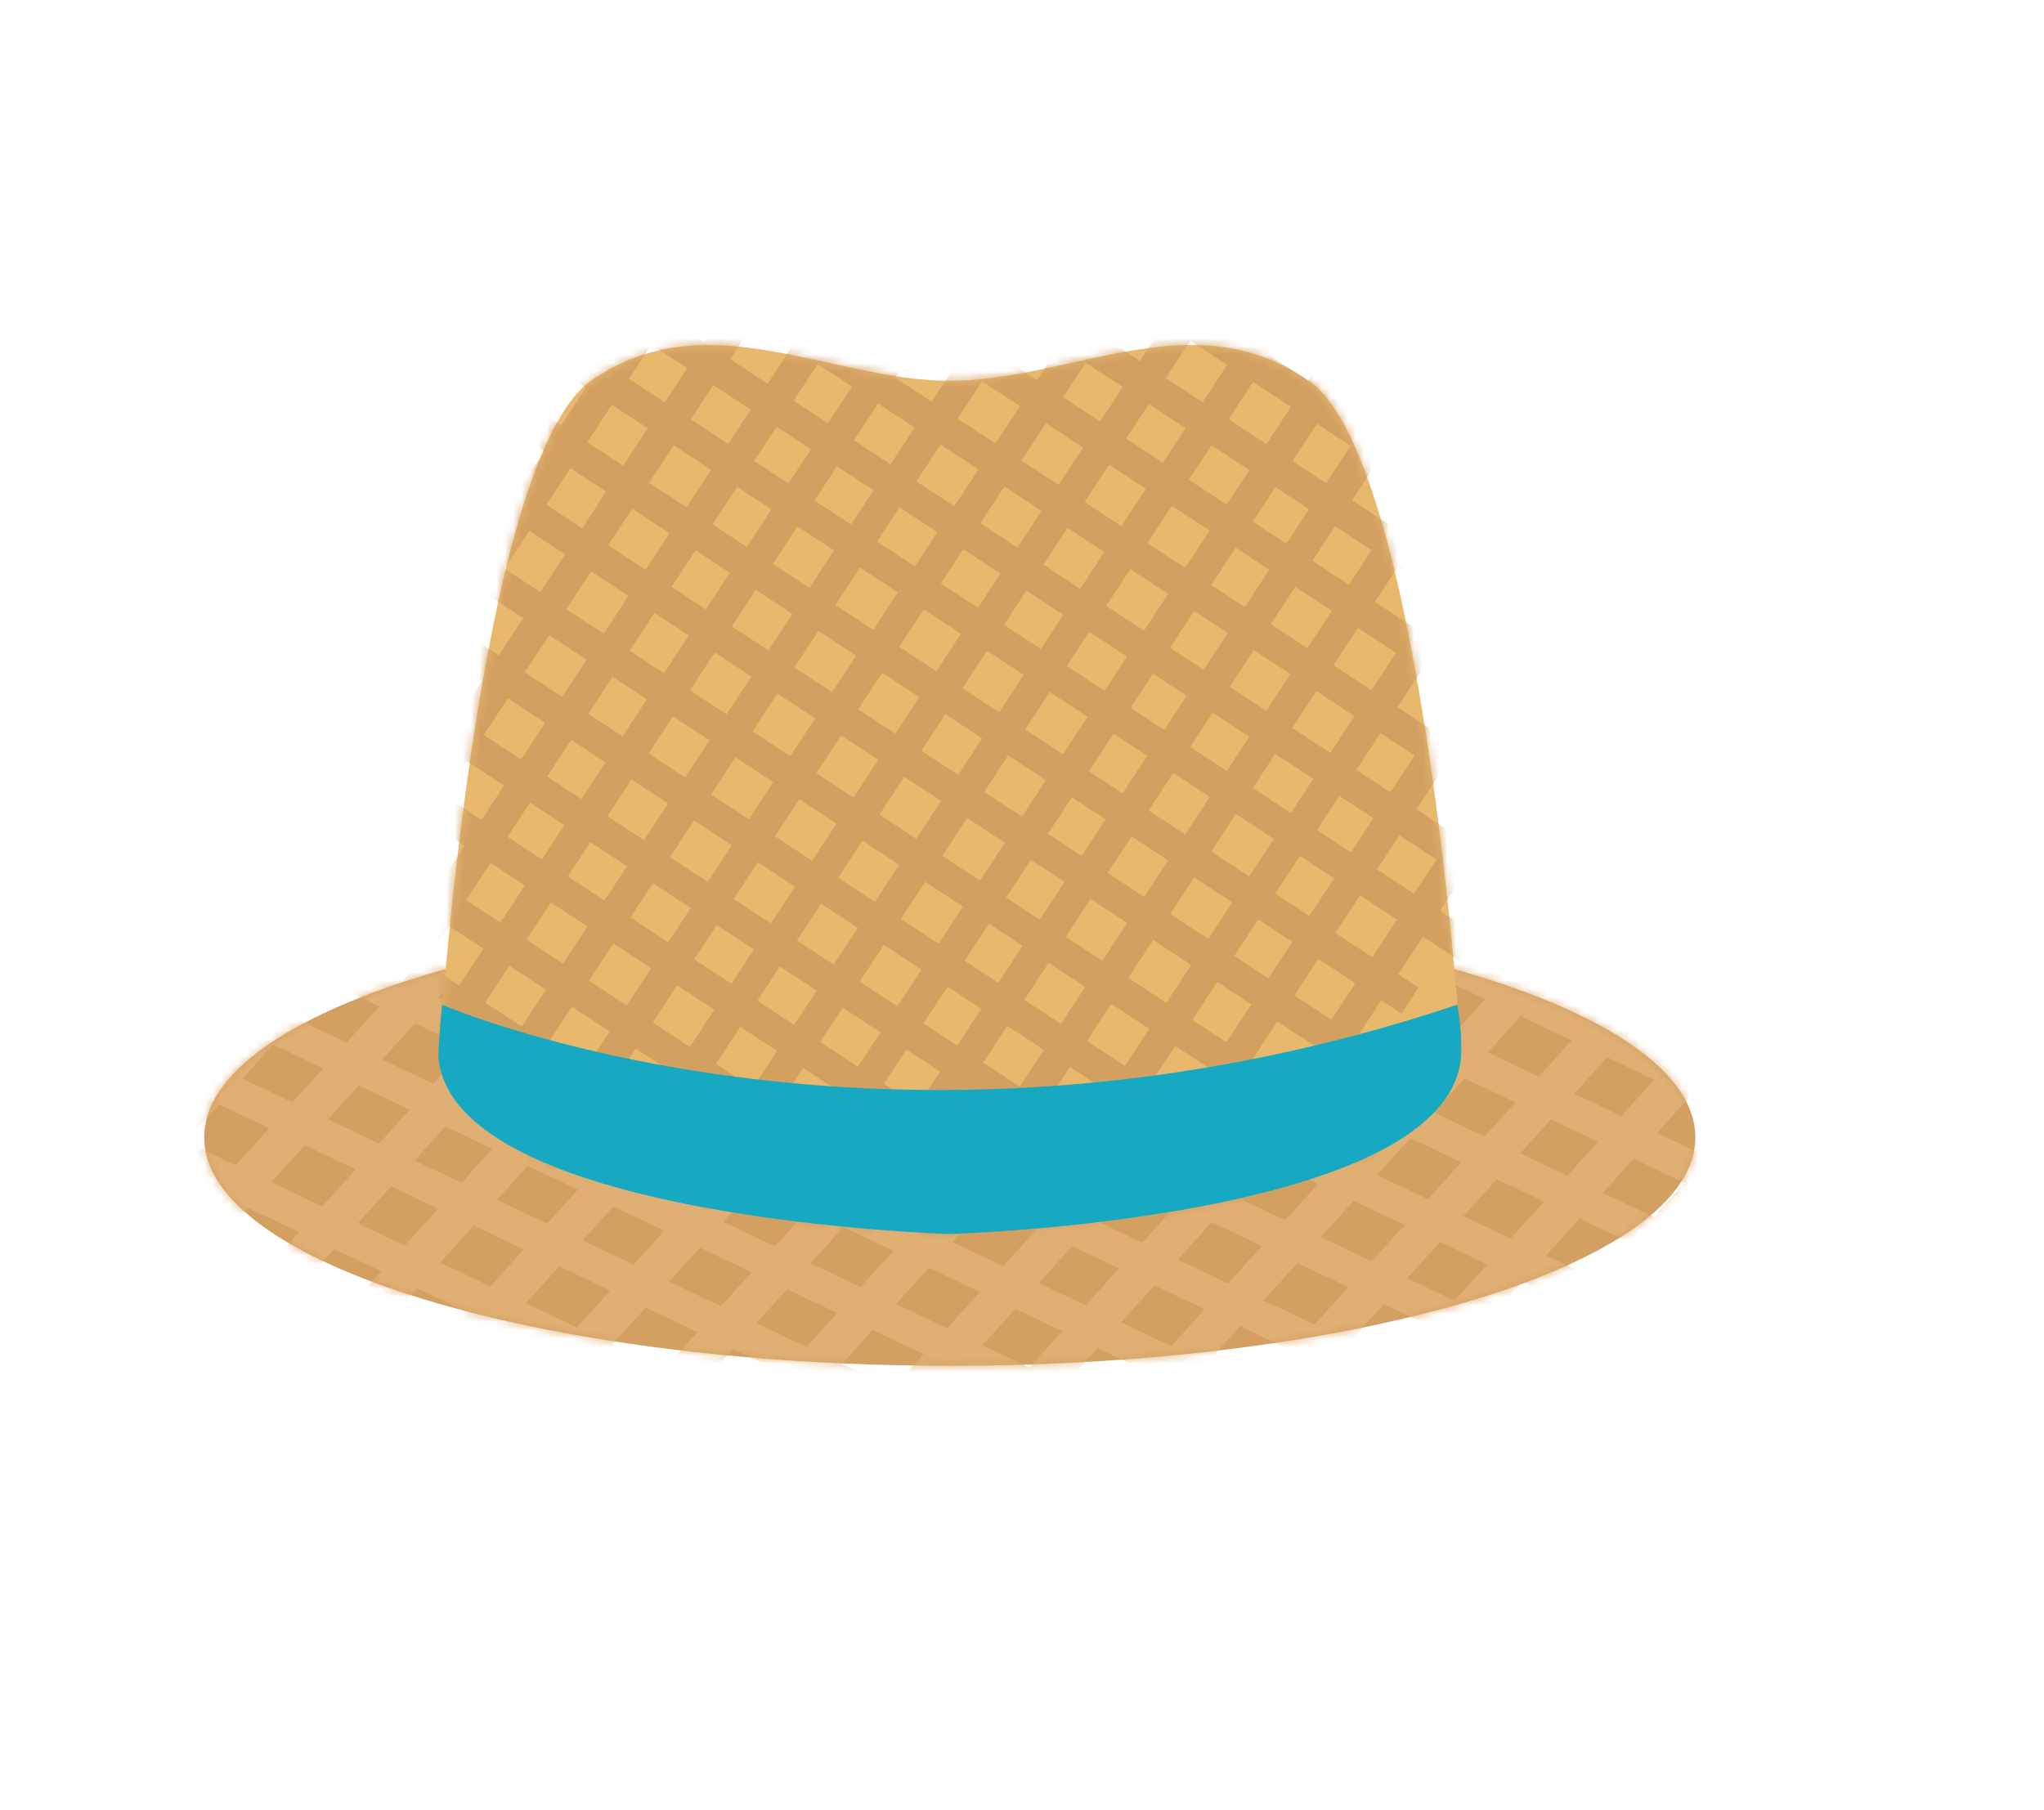 <svg width="245" height="217" viewBox="0 0 245 217" fill="none" xmlns="http://www.w3.org/2000/svg">
<path d="M203.21 136.34C203.21 151.46 163.21 163.72 113.84 163.72C64.47 163.72 24.47 151.46 24.47 136.34C24.47 121.22 64.47 108.96 113.84 108.96C163.21 108.96 203.21 121.22 203.21 136.34Z" fill="#D3A062"/>
<mask id="mask0_55_5775" style="mask-type:luminance" maskUnits="userSpaceOnUse" x="24" y="108" width="180" height="56">
<path d="M203.21 136.34C203.21 151.46 163.21 163.72 113.84 163.72C64.47 163.72 24.47 151.46 24.47 136.34C24.47 121.22 64.47 108.96 113.84 108.96C163.21 108.96 203.21 121.22 203.21 136.34Z" fill="white"/>
</mask>
<g mask="url(#mask0_55_5775)">
<path d="M102.88 47.66L4.26 156.72L0 154.69L98.63 45.63L102.88 47.66Z" fill="#E0AF73"/>
<path d="M112.17 53.62L13.56 162.68L9.29 160.65L107.91 51.59L112.17 53.62Z" fill="#E0AF73"/>
<path d="M120.65 60.64L22.03 169.71L17.77 167.68L116.39 58.62L120.65 60.64Z" fill="#E0AF73"/>
<path d="M137.3 57.87L38.69 166.93L34.42 164.9L133.04 55.84L137.3 57.87Z" fill="#E0AF73"/>
<path d="M146.59 63.82L47.97 172.88L43.72 170.86L142.33 61.8L146.59 63.82Z" fill="#E0AF73"/>
<path d="M155.07 70.85L56.44 179.91L52.19 177.88L150.81 68.82L155.07 70.85Z" fill="#E0AF73"/>
<path d="M171.82 68.86L73.2 177.92L68.94 175.89L167.56 66.83L171.82 68.86Z" fill="#E0AF73"/>
<path d="M181.11 74.81L82.49 183.88L78.23 181.85L176.85 72.79L181.11 74.81Z" fill="#E0AF73"/>
<path d="M189.59 81.84L90.95 190.91L86.7 188.88L185.33 79.82L189.59 81.84Z" fill="#E0AF73"/>
<path d="M206.23 79.06L107.61 188.12L103.34 186.1L201.97 77.04L206.23 79.06Z" fill="#E0AF73"/>
<path d="M215.54 85.02L116.91 194.09L112.64 192.06L211.26 83L215.54 85.02Z" fill="#E0AF73"/>
<path d="M224.01 92.05L125.38 201.11L121.12 199.08L219.75 90.02L224.01 92.05Z" fill="#E0AF73"/>
<path d="M235.76 94.73L137.14 203.8L132.87 201.76L231.5 92.7L235.76 94.73Z" fill="#E0AF73"/>
<path d="M244.23 101.76L145.61 210.83L141.34 208.8L239.98 99.73L244.23 101.76Z" fill="#E0AF73"/>
<path d="M11.13 142.17L161.46 213.72L158.67 216.8L8.33 145.25L11.13 142.17Z" fill="#E0AF73"/>
<path d="M19.32 135.43L169.68 206.97L166.89 210.06L16.53 138.52L19.32 135.43Z" fill="#E0AF73"/>
<path d="M29.02 129.28L179.36 200.82L176.57 203.91L26.23 132.38L29.02 129.28Z" fill="#E0AF73"/>
<path d="M25.18 117.2L175.54 188.74L172.74 191.84L22.39 120.3L25.18 117.2Z" fill="#E0AF73"/>
<path d="M33.4 110.46L183.75 182L180.95 185.09L30.6 113.55L33.4 110.46Z" fill="#E0AF73"/>
<path d="M43.09 104.31L193.43 175.86L190.64 178.95L40.29 107.4L43.09 104.31Z" fill="#E0AF73"/>
<path d="M40.35 92.16L190.68 163.7L187.89 166.8L37.54 95.26L40.35 92.16Z" fill="#E0AF73"/>
<path d="M48.55 85.42L198.89 156.96L196.1 160.05L45.77 88.51L48.55 85.42Z" fill="#E0AF73"/>
<path d="M58.24 79.27L208.59 150.82L205.8 153.91L55.45 82.36L58.24 79.27Z" fill="#E0AF73"/>
<path d="M54.41 67.2L204.76 138.74L201.96 141.83L51.62 70.28L54.41 67.2Z" fill="#E0AF73"/>
<path d="M62.62 60.45L212.97 132L210.17 135.09L59.82 63.54L62.62 60.45Z" fill="#E0AF73"/>
<path d="M72.31 54.3L222.66 125.85L219.86 128.94L69.52 57.39L72.31 54.3Z" fill="#E0AF73"/>
<path d="M76 45.78L226.35 117.32L223.56 120.42L73.2 48.88L76 45.78Z" fill="#E0AF73"/>
<path d="M85.69 39.63L236.04 111.17L233.25 114.26L82.9 42.73L85.69 39.63Z" fill="#E0AF73"/>
</g>
<path d="M156.89 45.65C143.11 36 128.3 45.65 113.89 45.65C99.48 45.65 84.61 36 70.84 45.65C57.07 55.3 52.59 126.58 52.59 126.58C53.96 146.21 113.89 147.93 113.89 147.93C113.89 147.93 173.81 146.21 175.19 126.58C175.14 126.58 170.66 55.29 156.89 45.65Z" fill="#E8B96D"/>
<mask id="mask1_55_5775" style="mask-type:luminance" maskUnits="userSpaceOnUse" x="52" y="41" width="124" height="107">
<path d="M156.89 45.65C143.11 36 128.3 45.65 113.89 45.65C99.48 45.65 84.61 36 70.84 45.65C57.07 55.3 52.59 126.58 52.59 126.58C53.96 146.21 113.89 147.93 113.89 147.93C113.89 147.93 173.81 146.21 175.19 126.58C175.14 126.58 170.66 55.29 156.89 45.65Z" fill="white"/>
</mask>
<g mask="url(#mask1_55_5775)">
<path d="M98.201 3.72L25.854 114.213L28.987 116.265L101.334 5.771L98.201 3.72Z" fill="#D3A062"/>
<path d="M103.418 12.04L31.276 122.032L34.395 124.078L106.537 14.085L103.418 12.04Z" fill="#D3A062"/>
<path d="M109.632 19.126L37.485 129.126L40.604 131.172L112.751 21.171L109.632 19.126Z" fill="#D3A062"/>
<path d="M121.811 16.325L49.663 126.326L52.782 128.372L124.93 18.371L121.811 16.325Z" fill="#D3A062"/>
<path d="M128.6 22.334L56.458 132.326L59.569 134.366L131.711 24.374L128.6 22.334Z" fill="#D3A062"/>
<path d="M134.862 29.476L62.696 139.464L65.815 141.511L137.981 31.522L134.862 29.476Z" fill="#D3A062"/>
<path d="M147.044 27.388L74.897 137.389L78.016 139.435L150.163 29.434L147.044 27.388Z" fill="#D3A062"/>
<path d="M153.859 33.408L81.711 143.409L84.83 145.455L156.978 35.454L153.859 33.408Z" fill="#D3A062"/>
<path d="M160.116 40.559L87.95 150.547L91.069 152.593L163.235 42.605L160.116 40.559Z" fill="#D3A062"/>
<path d="M172.226 37.672L100.079 147.673L103.198 149.719L175.345 39.718L172.226 37.672Z" fill="#D3A062"/>
<path d="M179.013 43.686L106.865 153.687L109.984 155.733L182.132 45.732L179.013 43.686Z" fill="#D3A062"/>
<path d="M185.303 50.86L113.137 160.849L116.255 162.895L188.422 52.907L185.303 50.86Z" fill="#D3A062"/>
<path d="M196.97 55.57L124.82 165.56L121.7 163.51L193.86 53.52L196.97 55.57Z" fill="#D3A062"/>
<path d="M200.023 60.569L127.876 170.57L130.995 172.616L203.142 62.615L200.023 60.569Z" fill="#D3A062"/>
<path d="M32.639 103.438L30.599 106.548L140.578 178.709L142.619 175.598L32.639 103.438Z" fill="#D3A062"/>
<path d="M38.609 96.581L36.563 99.7L146.564 171.847L148.61 168.728L38.609 96.581Z" fill="#D3A062"/>
<path d="M45.73 90.41L155.71 162.56L153.67 165.68L43.68 93.53L45.73 90.41Z" fill="#D3A062"/>
<path d="M42.92 78.23L152.91 150.38L150.87 153.5L40.88 81.35L42.92 78.23Z" fill="#D3A062"/>
<path d="M48.907 71.407L46.862 74.526L156.863 146.673L158.908 143.554L48.907 71.407Z" fill="#D3A062"/>
<path d="M56.044 65.258L53.998 68.377L163.986 140.543L166.032 137.425L56.044 65.258Z" fill="#D3A062"/>
<path d="M54.01 52.98L164 125.13L161.95 128.25L51.96 56.1L54.01 52.98Z" fill="#D3A062"/>
<path d="M60.055 46.222L58.014 49.332L167.994 121.493L170.035 118.383L60.055 46.222Z" fill="#D3A062"/>
<path d="M67.056 39.95L65.016 43.06L175.017 115.207L177.057 112.097L67.056 39.95Z" fill="#D3A062"/>
<path d="M64.341 27.842L62.3 30.952L172.289 103.119L174.33 100.008L64.341 27.842Z" fill="#D3A062"/>
<path d="M70.337 21.025L68.297 24.135L178.285 96.302L180.326 93.191L70.337 21.025Z" fill="#D3A062"/>
<path d="M77.44 14.822L75.394 17.94L185.382 90.107L187.428 86.988L77.44 14.822Z" fill="#D3A062"/>
<path d="M80.077 6.188L78.032 9.307L188.033 81.454L190.078 78.335L80.077 6.188Z" fill="#D3A062"/>
<path d="M87.171 -0.011L85.126 3.108L195.127 75.256L197.172 72.137L87.171 -0.011Z" fill="#D3A062"/>
</g>
<path d="M175.14 126.58C175.205 124.523 175.051 122.464 174.68 120.44C105.99 143.44 53 120.44 53 120.44C52.62 124.13 52.54 126.58 52.54 126.58C53.91 146.21 113.84 147.93 113.84 147.93C113.84 147.93 173.77 146.21 175.14 126.58Z" fill="#17A9C1"/>
</svg>
